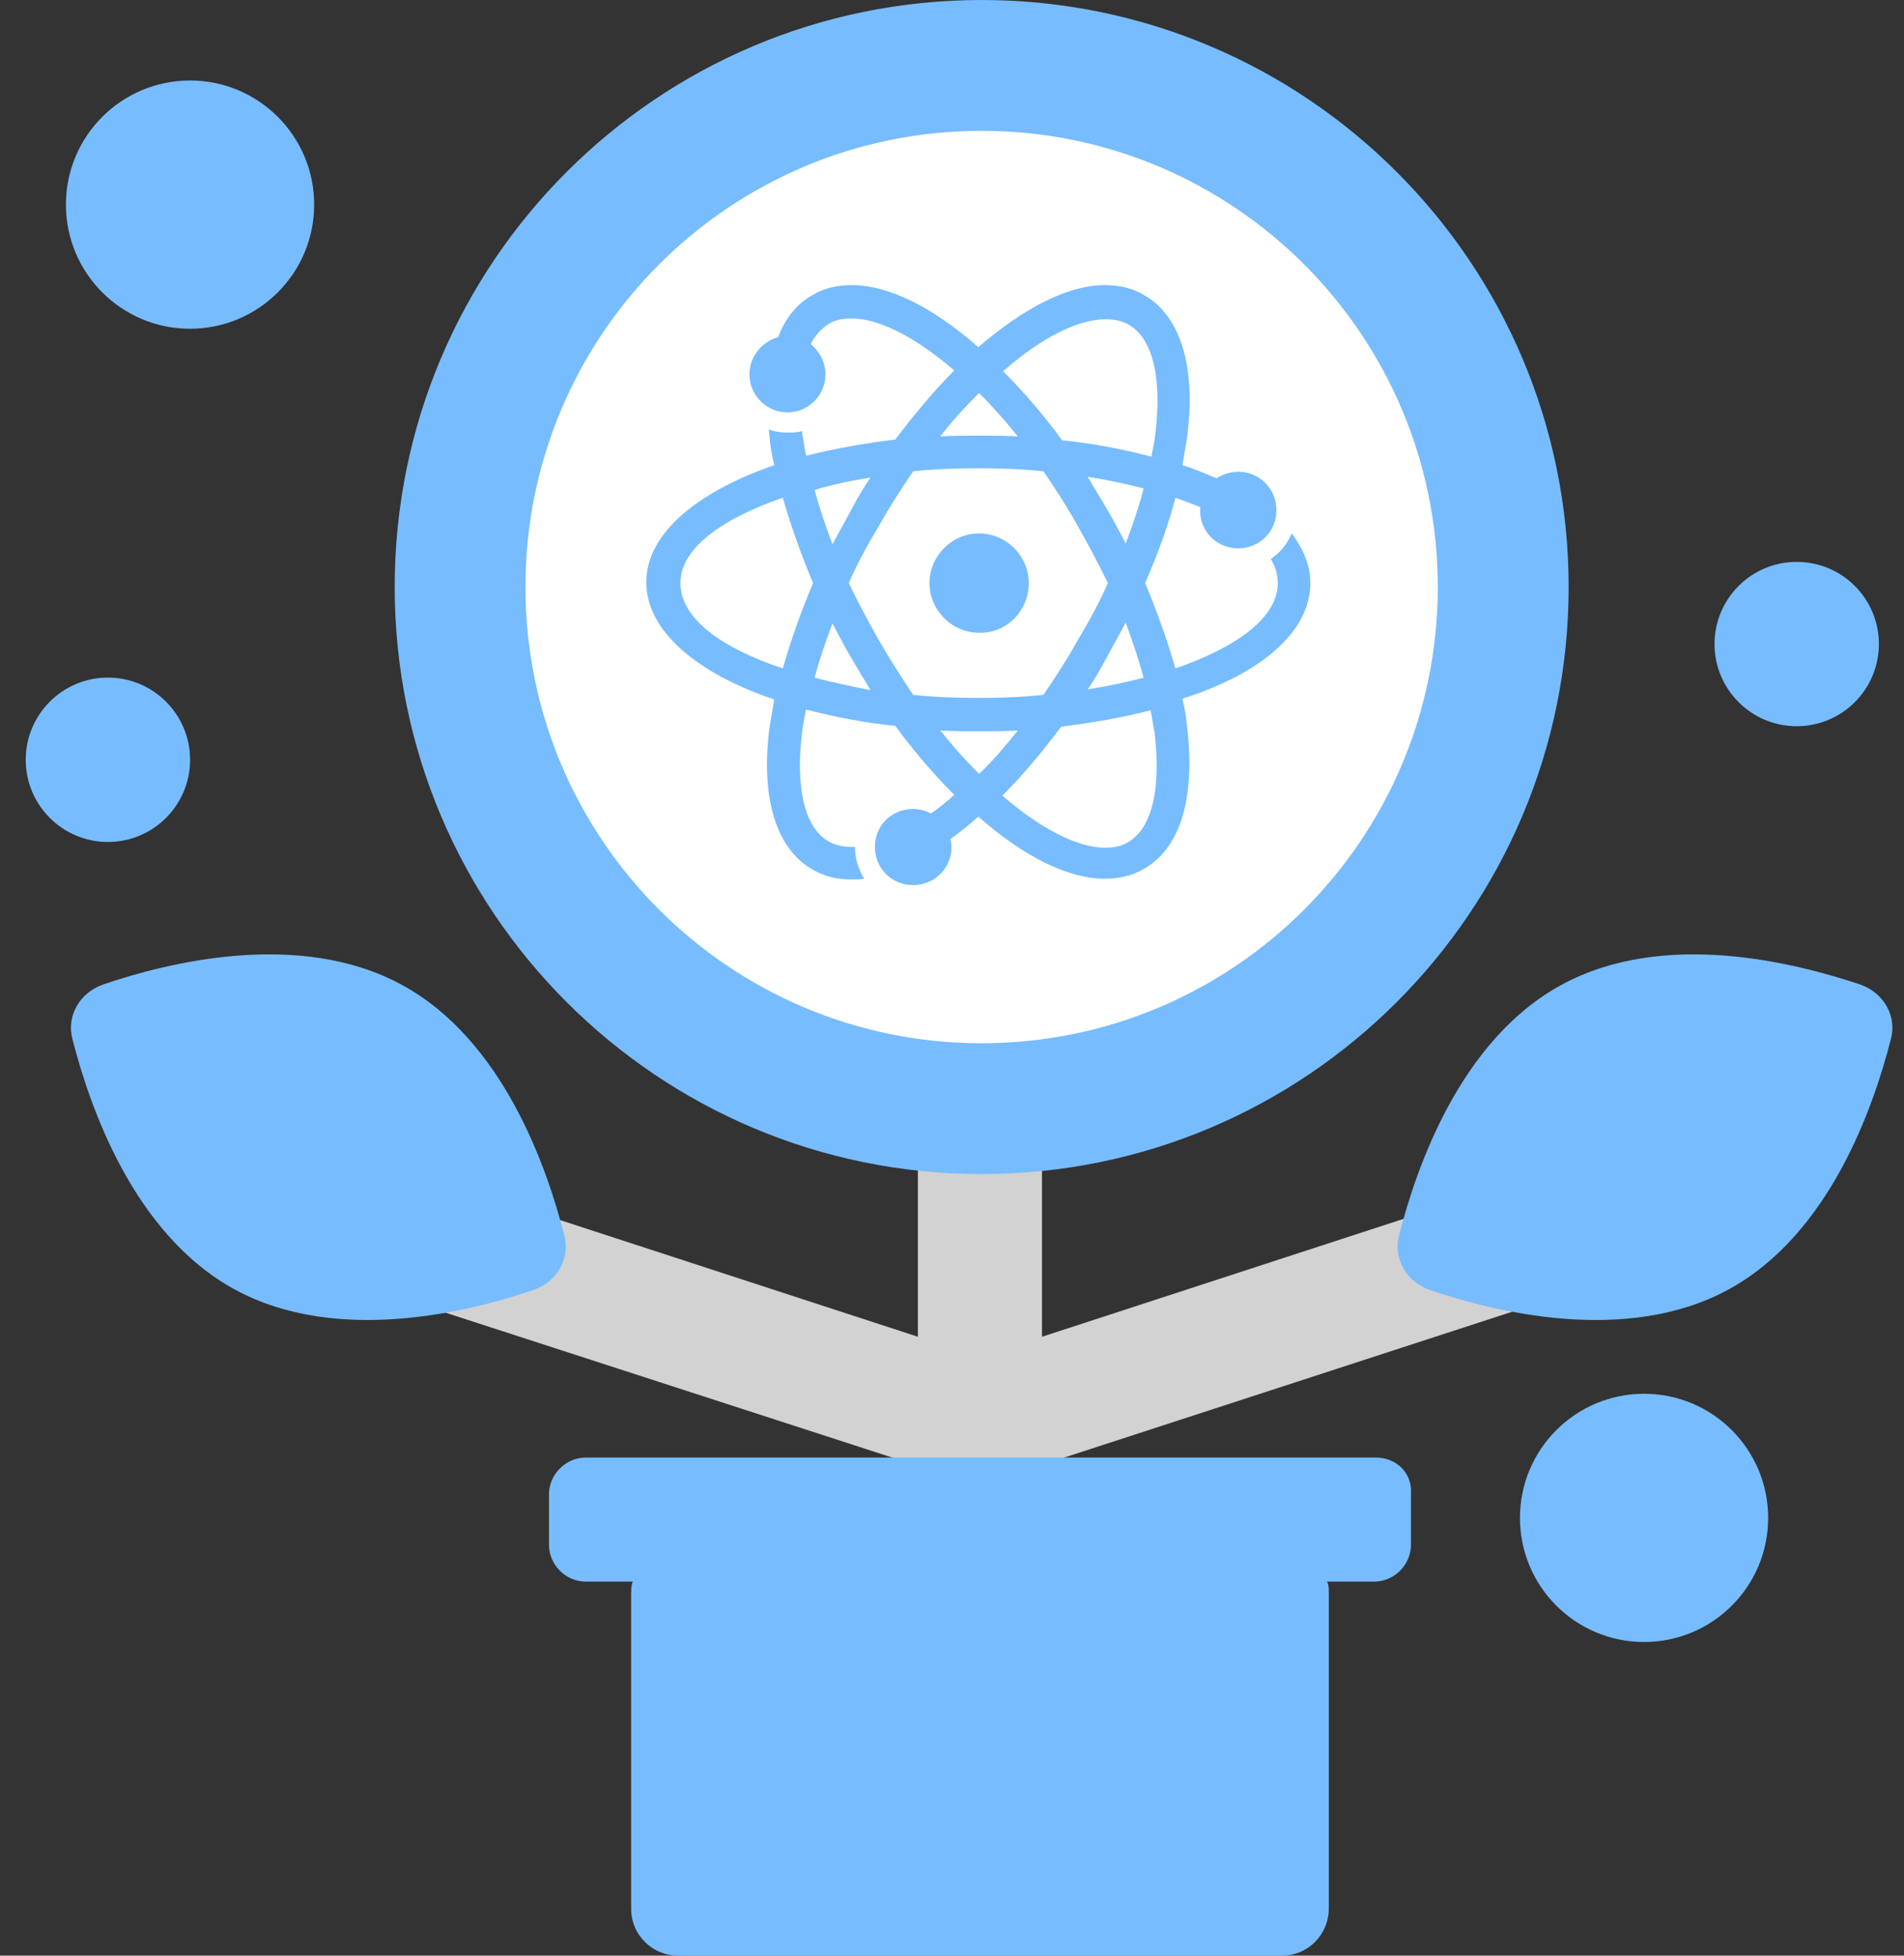 <svg width="37" height="38" viewBox="0 0 37 38" fill="none" xmlns="http://www.w3.org/2000/svg">
<rect x="0" y="0" width="37" height="38" fill="#333333" stroke="none"/>
<path d="M30.352 24.442L30.058 23.529C29.928 23.171 29.537 22.943 29.146 23.073L20.249 25.974V22.063H17.837V25.974L8.94 23.073C8.582 22.943 8.158 23.171 8.028 23.529L7.734 24.442C7.604 24.8 7.832 25.224 8.191 25.355L17.837 28.483V28.711H18.424C18.587 28.842 18.815 28.907 19.01 28.874C19.239 28.907 19.434 28.842 19.597 28.711H20.184V28.483L29.895 25.322C30.287 25.224 30.482 24.8 30.352 24.442Z" fill="#D2D2D2"/>
<path d="M30.353 19.131C28.365 20.206 27.518 22.715 27.192 23.986C27.061 24.443 27.322 24.899 27.778 25.062C29.017 25.486 31.591 26.137 33.579 25.062C35.567 23.986 36.415 21.477 36.741 20.206C36.871 19.75 36.61 19.294 36.154 19.131C34.883 18.707 32.341 18.055 30.353 19.131Z" fill="#77BCFF"/>
<path d="M7.8 19.131C9.788 20.206 10.635 22.715 10.961 23.986C11.092 24.443 10.831 24.899 10.375 25.062C9.136 25.486 6.562 26.137 4.574 25.062C2.586 23.986 1.738 21.477 1.412 20.206C1.282 19.75 1.543 19.294 1.999 19.131C3.237 18.707 5.812 18.055 7.8 19.131Z" fill="#77BCFF"/>
<path d="M19.076 22.813C25.376 22.813 30.483 17.706 30.483 11.406C30.483 5.107 25.376 0 19.076 0C12.777 0 7.67 5.107 7.67 11.406C7.67 17.706 12.777 22.813 19.076 22.813Z" fill="#77BCFF"/>
<path d="M19.075 20.271C23.971 20.271 27.94 16.302 27.94 11.406C27.94 6.511 23.971 2.542 19.075 2.542C14.18 2.542 10.211 6.511 10.211 11.406C10.211 16.302 14.18 20.271 19.075 20.271Z" fill="white"/>
<path d="M26.735 28.321H11.385C10.994 28.321 10.668 28.647 10.668 29.038V30.015C10.668 30.407 10.994 30.732 11.385 30.732H12.297C12.265 30.798 12.265 30.895 12.265 30.961V37.087C12.265 37.609 12.688 38 13.177 38H24.91C25.431 38 25.822 37.576 25.822 37.087V30.961C25.822 30.863 25.822 30.798 25.79 30.732H26.702C27.093 30.732 27.419 30.407 27.419 30.015V29.038C27.452 28.614 27.126 28.321 26.735 28.321Z" fill="#77BCFF"/>
<path d="M34.915 14.111C35.797 14.111 36.512 13.396 36.512 12.514C36.512 11.632 35.797 10.918 34.915 10.918C34.033 10.918 33.318 11.632 33.318 12.514C33.318 13.396 34.033 14.111 34.915 14.111Z" fill="#77BCFF"/>
<path d="M2.097 16.36C2.979 16.36 3.694 15.645 3.694 14.763C3.694 13.882 2.979 13.166 2.097 13.166C1.215 13.166 0.5 13.882 0.5 14.763C0.5 15.645 1.215 16.36 2.097 16.36Z" fill="#77BCFF"/>
<path d="M3.693 6.388C5.025 6.388 6.105 5.308 6.105 3.976C6.105 2.644 5.025 1.564 3.693 1.564C2.361 1.564 1.281 2.644 1.281 3.976C1.281 5.308 2.361 6.388 3.693 6.388Z" fill="#77BCFF"/>
<path d="M31.949 31.905C33.281 31.905 34.36 30.826 34.36 29.494C34.36 28.162 33.281 27.082 31.949 27.082C30.617 27.082 29.537 28.162 29.537 29.494C29.537 30.826 30.617 31.905 31.949 31.905Z" fill="#77BCFF"/>
<path d="M19.992 11.33C19.992 10.802 19.555 10.365 19.027 10.365C18.5 10.365 18.062 10.802 18.062 11.33C18.062 11.857 18.5 12.295 19.027 12.295C19.555 12.31 19.992 11.872 19.992 11.33Z" fill="#77BCFF"/>
<path d="M25.464 11.329C25.464 10.983 25.328 10.666 25.102 10.365C25.042 10.5 24.967 10.621 24.861 10.726C24.816 10.772 24.756 10.817 24.695 10.862C24.786 11.013 24.831 11.164 24.831 11.329C24.831 12.008 24.017 12.581 22.841 12.988C22.69 12.46 22.494 11.902 22.253 11.329C22.494 10.772 22.705 10.214 22.841 9.671C23.007 9.731 23.173 9.792 23.323 9.852C23.308 10.063 23.369 10.274 23.534 10.44C23.821 10.726 24.303 10.726 24.59 10.44C24.876 10.153 24.876 9.671 24.59 9.385C24.334 9.128 23.942 9.098 23.64 9.294C23.429 9.204 23.218 9.113 22.977 9.038C23.007 8.857 23.037 8.691 23.067 8.51C23.248 7.138 22.946 6.143 22.238 5.736C22.012 5.6 21.755 5.54 21.469 5.54C20.745 5.54 19.886 5.992 19.011 6.746C18.137 5.977 17.278 5.54 16.554 5.54C16.267 5.54 16.011 5.6 15.785 5.736C15.483 5.902 15.257 6.188 15.122 6.55C14.805 6.641 14.564 6.927 14.564 7.274C14.564 7.681 14.896 8.013 15.303 8.013C15.71 8.013 16.041 7.681 16.041 7.274C16.041 7.033 15.921 6.822 15.755 6.686C15.845 6.505 15.966 6.384 16.102 6.294C16.222 6.218 16.373 6.188 16.554 6.188C17.067 6.188 17.775 6.535 18.544 7.198C18.152 7.59 17.775 8.043 17.398 8.54C16.78 8.616 16.192 8.721 15.664 8.857C15.634 8.721 15.619 8.57 15.589 8.435C15.589 8.42 15.589 8.39 15.589 8.374C15.498 8.405 15.408 8.405 15.303 8.405C15.182 8.405 15.061 8.39 14.941 8.344C14.941 8.405 14.956 8.45 14.956 8.51C14.971 8.676 15.001 8.857 15.046 9.038C13.524 9.566 12.559 10.38 12.559 11.314C12.559 12.249 13.524 13.078 15.046 13.591C15.016 13.772 14.986 13.938 14.956 14.119C14.775 15.491 15.076 16.486 15.785 16.893C16.011 17.029 16.267 17.089 16.554 17.089C16.629 17.089 16.72 17.089 16.795 17.074C16.674 16.878 16.614 16.667 16.614 16.456C16.599 16.456 16.569 16.456 16.554 16.456C16.388 16.456 16.237 16.425 16.102 16.35C15.634 16.079 15.453 15.31 15.589 14.209C15.604 14.073 15.634 13.938 15.664 13.787C16.192 13.923 16.78 14.043 17.398 14.104C17.76 14.601 18.152 15.053 18.544 15.445C18.393 15.581 18.242 15.702 18.092 15.807C17.805 15.656 17.459 15.702 17.217 15.928C16.931 16.214 16.931 16.697 17.217 16.983C17.504 17.27 17.986 17.27 18.273 16.983C18.454 16.802 18.529 16.546 18.469 16.305C18.65 16.169 18.831 16.033 19.011 15.867C19.886 16.637 20.745 17.074 21.469 17.074C21.755 17.074 22.012 17.013 22.238 16.878C22.946 16.471 23.233 15.491 23.067 14.104C23.052 13.938 23.022 13.757 22.977 13.576C24.499 13.094 25.464 12.279 25.464 11.329ZM21.484 6.203C21.65 6.203 21.801 6.234 21.936 6.309C22.404 6.58 22.585 7.349 22.449 8.45C22.434 8.586 22.404 8.721 22.373 8.872C21.846 8.736 21.258 8.616 20.64 8.555C20.278 8.058 19.886 7.606 19.494 7.214C20.263 6.535 20.971 6.203 21.484 6.203ZM21.876 10.561C21.755 10.334 21.65 10.123 21.514 9.897C21.393 9.686 21.258 9.475 21.137 9.264C21.514 9.324 21.876 9.4 22.223 9.49C22.132 9.852 22.012 10.199 21.876 10.561ZM22.223 13.169C21.876 13.259 21.514 13.335 21.137 13.395C21.273 13.199 21.393 12.988 21.514 12.762C21.635 12.536 21.755 12.325 21.876 12.098C22.012 12.475 22.132 12.822 22.223 13.169ZM19.026 7.636C19.283 7.892 19.524 8.163 19.78 8.48C19.539 8.465 19.283 8.465 19.026 8.465C18.77 8.465 18.514 8.465 18.273 8.48C18.514 8.163 18.77 7.892 19.026 7.636ZM16.916 9.279C16.78 9.475 16.659 9.686 16.539 9.912C16.418 10.138 16.298 10.35 16.177 10.576C16.041 10.214 15.921 9.867 15.83 9.52C16.177 9.415 16.539 9.339 16.916 9.279ZM15.212 12.988C14.036 12.596 13.222 12.023 13.222 11.329C13.222 10.651 14.036 10.078 15.212 9.671C15.363 10.199 15.559 10.757 15.8 11.329C15.559 11.902 15.363 12.46 15.212 12.988ZM15.83 13.169C15.921 12.822 16.041 12.475 16.177 12.114C16.298 12.34 16.403 12.551 16.539 12.777C16.659 12.988 16.795 13.199 16.916 13.41C16.539 13.335 16.177 13.259 15.83 13.169ZM17.082 12.445C16.87 12.068 16.674 11.706 16.494 11.329C16.659 10.953 16.855 10.591 17.082 10.214C17.293 9.837 17.519 9.49 17.745 9.158C18.167 9.113 18.589 9.098 19.011 9.098C19.434 9.098 19.856 9.113 20.278 9.158C20.504 9.49 20.73 9.837 20.941 10.214C21.152 10.591 21.348 10.953 21.529 11.329C21.363 11.706 21.167 12.068 20.941 12.445C20.73 12.822 20.504 13.169 20.278 13.501C19.856 13.546 19.434 13.561 19.011 13.561C18.589 13.561 18.167 13.546 17.745 13.501C17.534 13.184 17.308 12.837 17.082 12.445ZM18.273 14.194C18.514 14.209 18.77 14.209 19.026 14.209C19.283 14.209 19.539 14.209 19.78 14.194C19.524 14.511 19.283 14.797 19.026 15.038C18.77 14.782 18.514 14.496 18.273 14.194ZM21.921 16.365C21.801 16.441 21.65 16.471 21.469 16.471C20.956 16.471 20.248 16.124 19.479 15.46C19.871 15.069 20.248 14.616 20.625 14.119C21.243 14.043 21.831 13.938 22.358 13.802C22.389 13.938 22.404 14.088 22.434 14.224C22.57 15.31 22.389 16.094 21.921 16.365Z" fill="#77BCFF"/>
</svg>
